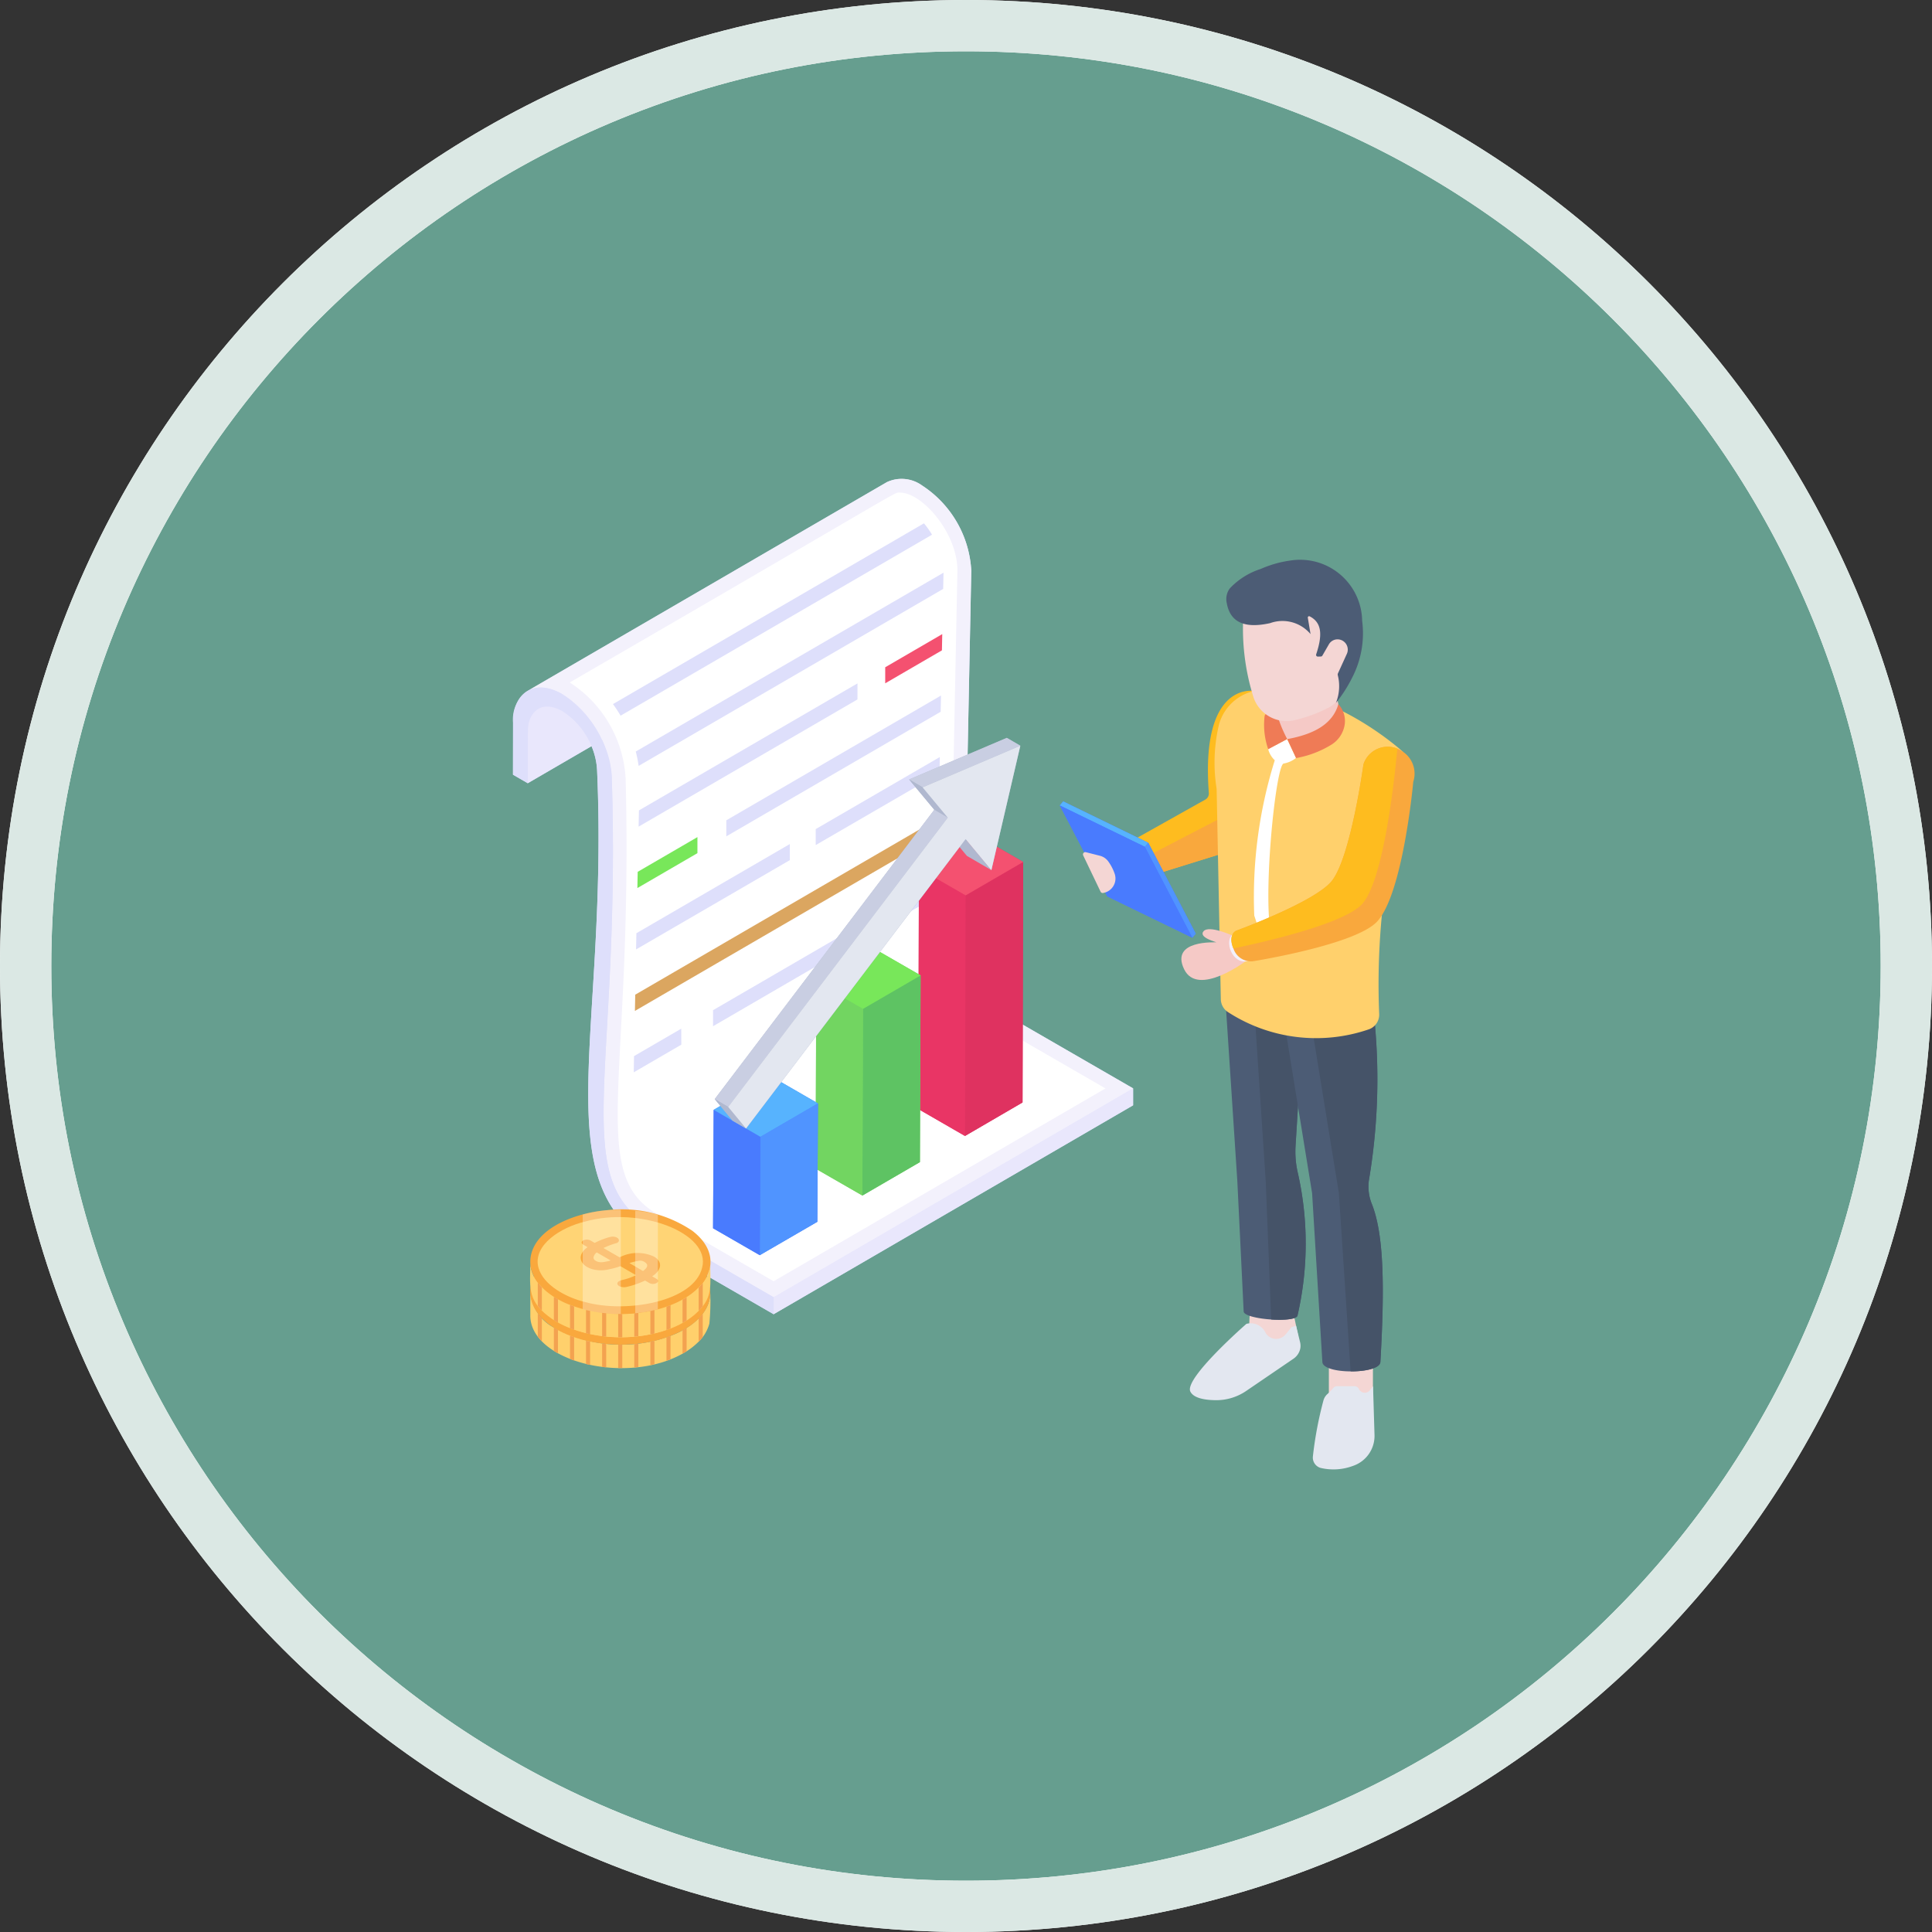 <svg xmlns="http://www.w3.org/2000/svg" width="113" height="113" viewBox="0 0 113 113">
  <rect x="0" y="0" width="113" height="113" fill="#333333" stroke="none"/>
  <g id="Grupo_1211659" data-name="Grupo 1211659" transform="translate(-180.051 -10740.729)">
    <g id="Grupo_1211317" data-name="Grupo 1211317" transform="translate(0 58.729)">
      <g id="Grupo_1210517" data-name="Grupo 1210517" transform="translate(180.051 10682)">
        <g id="Grupo_1098742" data-name="Grupo 1098742" transform="translate(0 0)">
          <g id="Trazado_875734" data-name="Trazado 875734" fill="#669e8f">
            <path d="M 56.5 111.5 C 49.074 111.5 41.872 110.046 35.092 107.178 C 31.833 105.8 28.69 104.094 25.75 102.108 C 22.837 100.14 20.098 97.88 17.609 95.391 C 15.12 92.902 12.86 90.163 10.892 87.25 C 8.906 84.31 7.2 81.167 5.822 77.908 C 2.954 71.128 1.5 63.926 1.5 56.5 C 1.5 49.074 2.954 41.872 5.822 35.092 C 7.2 31.833 8.906 28.69 10.892 25.75 C 12.86 22.837 15.12 20.098 17.609 17.609 C 20.098 15.12 22.837 12.86 25.75 10.892 C 28.69 8.906 31.833 7.2 35.092 5.822 C 41.872 2.954 49.074 1.5 56.5 1.5 C 63.926 1.5 71.128 2.954 77.908 5.822 C 81.167 7.2 84.31 8.906 87.25 10.892 C 90.162 12.86 92.901 15.12 95.391 17.609 C 97.88 20.098 100.14 22.837 102.108 25.75 C 104.094 28.69 105.8 31.833 107.178 35.092 C 110.046 41.872 111.5 49.074 111.5 56.5 C 111.5 63.926 110.046 71.128 107.178 77.908 C 105.8 81.167 104.094 84.31 102.108 87.25 C 100.14 90.163 97.88 92.902 95.391 95.391 C 92.901 97.88 90.162 100.14 87.25 102.108 C 84.31 104.094 81.167 105.8 77.908 107.178 C 71.128 110.046 63.926 111.5 56.5 111.5 Z" stroke="none"/>
            <path d="M 56.5 3 C 49.276 3 42.27 4.414 35.676 7.203 C 32.507 8.544 29.45 10.203 26.59 12.135 C 23.756 14.049 21.091 16.248 18.67 18.67 C 16.248 21.092 14.049 23.756 12.135 26.59 C 10.203 29.45 8.544 32.507 7.203 35.676 C 4.414 42.27 3 49.276 3 56.5 C 3 63.724 4.414 70.73 7.203 77.324 C 8.544 80.493 10.203 83.55 12.135 86.41 C 14.049 89.244 16.248 91.908 18.67 94.33 C 21.091 96.752 23.756 98.95 26.59 100.865 C 29.45 102.797 32.507 104.456 35.676 105.797 C 42.27 108.586 49.276 110 56.5 110 C 63.724 110 70.73 108.586 77.324 105.797 C 80.493 104.456 83.55 102.797 86.41 100.865 C 89.244 98.95 91.908 96.752 94.33 94.33 C 96.752 91.908 98.95 89.244 100.865 86.41 C 102.797 83.55 104.456 80.493 105.797 77.324 C 108.586 70.73 110 63.724 110 56.5 C 110 49.276 108.586 42.27 105.797 35.676 C 104.456 32.507 102.797 29.45 100.865 26.59 C 98.95 23.756 96.752 21.092 94.33 18.67 C 91.908 16.248 89.244 14.049 86.41 12.135 C 83.55 10.203 80.493 8.544 77.324 7.203 C 70.73 4.414 63.724 3 56.5 3 M 56.5 -7.62939453125e-06 C 87.704 -7.62939453125e-06 113 25.296 113 56.5 C 113 87.704 87.704 113 56.5 113 C 25.296 113 -7.62939453125e-06 87.704 -7.62939453125e-06 56.5 C -7.62939453125e-06 25.296 25.296 -7.62939453125e-06 56.5 -7.62939453125e-06 Z" stroke="none" fill="#fff"/>
          </g>
          <g id="Trazado_875735" data-name="Trazado 875735" transform="translate(0)" fill="none">
            <path d="M56.5,0A56.5,56.5,0,1,1,0,56.5,56.5,56.5,0,0,1,56.5,0Z" stroke="none"/>
            <path d="M 56.5 3 C 49.276 3 42.27 4.414 35.676 7.203 C 32.507 8.544 29.45 10.203 26.59 12.135 C 23.756 14.049 21.091 16.248 18.67 18.67 C 16.248 21.092 14.049 23.756 12.135 26.59 C 10.203 29.45 8.544 32.507 7.203 35.676 C 4.414 42.27 3 49.276 3 56.5 C 3 63.724 4.414 70.73 7.203 77.324 C 8.544 80.493 10.203 83.55 12.135 86.41 C 14.049 89.244 16.248 91.908 18.67 94.33 C 21.091 96.752 23.756 98.95 26.59 100.865 C 29.45 102.797 32.507 104.456 35.676 105.797 C 42.27 108.586 49.276 110 56.5 110 C 63.724 110 70.73 108.586 77.324 105.797 C 80.493 104.456 83.55 102.797 86.41 100.865 C 89.244 98.95 91.908 96.752 94.33 94.33 C 96.752 91.908 98.95 89.244 100.865 86.41 C 102.797 83.55 104.456 80.493 105.797 77.324 C 108.586 70.73 110 63.724 110 56.5 C 110 49.276 108.586 42.27 105.797 35.676 C 104.456 32.507 102.797 29.45 100.865 26.59 C 98.95 23.756 96.752 21.092 94.33 18.67 C 91.908 16.248 89.244 14.049 86.41 12.135 C 83.55 10.203 80.493 8.544 77.324 7.203 C 70.73 4.414 63.724 3 56.5 3 M 56.5 -7.62939453125e-06 C 87.704 -7.62939453125e-06 113 25.296 113 56.5 C 113 87.704 87.704 113 56.5 113 C 25.296 113 -7.62939453125e-06 87.704 -7.62939453125e-06 56.5 C -7.62939453125e-06 25.296 25.296 -7.62939453125e-06 56.5 -7.62939453125e-06 Z" stroke="none" fill="#dbe8e4"/>
          </g>
        </g>
      </g>
      <g id="stock-market_6657941" transform="translate(200.76 10706.5)">
        <g id="Grupo_1211316" data-name="Grupo 1211316" transform="translate(9.29 3.5)">
          <g id="Grupo_1211307" data-name="Grupo 1211307">
            <g id="Grupo_1211264" data-name="Grupo 1211264">
              <g id="Grupo_1211197" data-name="Grupo 1211197">
                <path id="Trazado_1091722" data-name="Trazado 1091722" d="M45.567,39.157l0,0v.987L24.538,52.367l-7.2-4.156c-6.2-3.585-2.455-12.349-3.124-27.62a3.825,3.825,0,0,0-.326-1.449l-3.73,2.169-.865-.5L9.3,17.766a2.015,2.015,0,0,1,.851-1.856L31.166,3.7a2.045,2.045,0,0,1,2.055.2A6.351,6.351,0,0,1,36.1,8.879l-.43,21.468A5.942,5.942,0,0,0,38.364,35l7.2,4.156Z" transform="translate(-9.29 -3.5)" fill="#dedffb"/>
                <g id="Grupo_1211134" data-name="Grupo 1211134" transform="translate(0.864 1.246)">
                  <path id="Trazado_1091723" data-name="Trazado 1091723" d="M32.823,6.253a1.417,1.417,0,0,0-.591,1.3L32.224,10.6,11.2,22.816l.008-3.046a1.414,1.414,0,0,1,.591-1.3Z" transform="translate(-11.199 -6.253)" fill="#e9e7fc"/>
                </g>
                <g id="Grupo_1211135" data-name="Grupo 1211135" transform="translate(15.245 35.658)">
                  <path id="Trazado_1091724" data-name="Trazado 1091724" d="M42.968,94.483,63.994,82.264l0,.992L42.966,95.475Z" transform="translate(-42.966 -82.264)" fill="#e9e7fc"/>
                </g>
                <g id="Grupo_1211136" data-name="Grupo 1211136" transform="translate(0.852)">
                  <path id="Trazado_1091725" data-name="Trazado 1091725" d="M46.594,39.158,25.569,51.376l-7.2-4.157c-4.8-2.771-1.735-8.907-2.263-26.12.009-2.918-3.1-6.25-4.933-5.186L32.2,3.695a2.041,2.041,0,0,1,2.055.2A6.352,6.352,0,0,1,37.13,8.88L36.7,30.347A5.938,5.938,0,0,0,39.393,35Z" transform="translate(-11.172 -3.5)" fill="#f3f1fc"/>
                </g>
                <g id="Grupo_1211137" data-name="Grupo 1211137" transform="translate(3.321 0.806)">
                  <path id="Trazado_1091726" data-name="Trazado 1091726" d="M21.758,47.491c-4.112-2.375-1.417-7.739-1.857-25.415a7.143,7.143,0,0,0-3.274-5.685C36.819,4.7,35.551,5.286,35.943,5.286c1.307,0,3.363,2.366,3.361,4.56l-.429,21.473a6.727,6.727,0,0,0,3.1,5.358l5.989,3.458L28.553,51.414Z" transform="translate(-16.626 -5.281)" fill="#fff"/>
                </g>
                <g id="Grupo_1211138" data-name="Grupo 1211138" transform="translate(0 12.218)">
                  <path id="Trazado_1091727" data-name="Trazado 1091727" d="M12.2,30.884a6.353,6.353,0,0,1,2.879,4.986c.527,17.192-2.53,23.353,2.263,26.12l7.2,4.157,0,.992-7.2-4.157c-6.2-3.58-2.458-12.406-3.123-27.62a4.454,4.454,0,0,0-2.018-3.486c-1.117-.645-2.028-.125-2.031,1.158l-.009,3.046-.863-.5L9.3,32.535C9.3,30.705,10.6,29.965,12.2,30.884Z" transform="translate(-9.291 -30.489)" fill="#dedffb"/>
                </g>
                <g id="Grupo_1211159" data-name="Grupo 1211159" transform="translate(5.853 2.609)">
                  <g id="Grupo_1211140" data-name="Grupo 1211140">
                    <g id="Grupo_1211139" data-name="Grupo 1211139">
                      <path id="Trazado_1091728" data-name="Trazado 1091728" d="M40.881,9.928,22.666,20.513c-.138-.234-.288-.461-.446-.679L40.409,9.263A5.159,5.159,0,0,1,40.881,9.928Z" transform="translate(-22.22 -9.263)" fill="#dedffb"/>
                    </g>
                  </g>
                  <g id="Grupo_1211142" data-name="Grupo 1211142" transform="translate(1.332 2.887)">
                    <g id="Grupo_1211141" data-name="Grupo 1211141">
                      <path id="Trazado_1091729" data-name="Trazado 1091729" d="M43.161,15.641l-.019.949L25.329,26.942a6.61,6.61,0,0,0-.168-.841Z" transform="translate(-25.161 -15.641)" fill="#dedffb"/>
                    </g>
                  </g>
                  <g id="Grupo_1211145" data-name="Grupo 1211145" transform="translate(1.498 6.479)">
                    <g id="Grupo_1211143" data-name="Grupo 1211143" transform="translate(0 2.882)">
                      <path id="Trazado_1091730" data-name="Trazado 1091730" d="M38.332,29.94,25.549,37.369l-.02.95,12.8-7.44Z" transform="translate(-25.528 -29.94)" fill="#dedffb"/>
                    </g>
                    <g id="Grupo_1211144" data-name="Grupo 1211144" transform="translate(14.425)">
                      <path id="Trazado_1091731" data-name="Trazado 1091731" d="M57.392,25.514v.939l3.317-1.928.019-.95Z" transform="translate(-57.392 -23.575)" fill="#f45170"/>
                    </g>
                  </g>
                  <g id="Grupo_1211148" data-name="Grupo 1211148" transform="translate(1.426 10.072)">
                    <g id="Grupo_1211146" data-name="Grupo 1211146" transform="translate(0 8.28)">
                      <path id="Trazado_1091732" data-name="Trazado 1091732" d="M28.884,49.8l-3.494,2.031-.019.95,3.513-2.042Z" transform="translate(-25.37 -49.8)" fill="#78e75a"/>
                    </g>
                    <g id="Grupo_1211147" data-name="Grupo 1211147" transform="translate(5.203)">
                      <path id="Trazado_1091733" data-name="Trazado 1091733" d="M36.863,38.809v.939L49.4,32.461l.019-.949Z" transform="translate(-36.863 -31.512)" fill="#dedffb"/>
                    </g>
                  </g>
                  <g id="Grupo_1211151" data-name="Grupo 1211151" transform="translate(1.355 13.664)">
                    <g id="Grupo_1211149" data-name="Grupo 1211149" transform="translate(0 5.097)">
                      <path id="Trazado_1091734" data-name="Trazado 1091734" d="M34.2,50.7l-8.973,5.215-.019.949L34.2,51.642Z" transform="translate(-25.212 -50.703)" fill="#dedffb"/>
                    </g>
                    <g id="Grupo_1211150" data-name="Grupo 1211150" transform="translate(10.502)">
                      <path id="Trazado_1091735" data-name="Trazado 1091735" d="M48.409,43.665V44.6L55.65,40.4l.019-.95Z" transform="translate(-48.409 -39.445)" fill="#dedffb"/>
                    </g>
                  </g>
                  <g id="Grupo_1211153" data-name="Grupo 1211153" transform="translate(1.283 17.257)">
                    <g id="Grupo_1211152" data-name="Grupo 1211152">
                      <path id="Trazado_1091736" data-name="Trazado 1091736" d="M42.815,47.382l-.019.95L25.054,58.643l.019-.95Z" transform="translate(-25.054 -47.382)" fill="#dba660"/>
                    </g>
                  </g>
                  <g id="Grupo_1211156" data-name="Grupo 1211156" transform="translate(1.211 20.851)">
                    <g id="Grupo_1211154" data-name="Grupo 1211154" transform="translate(0 8.705)">
                      <path id="Trazado_1091737" data-name="Trazado 1091737" d="M27.677,74.547l-2.763,1.606L24.9,77.1l2.782-1.617Z" transform="translate(-24.895 -74.547)" fill="#dedffb"/>
                    </g>
                    <g id="Grupo_1211155" data-name="Grupo 1211155" transform="translate(4.641)">
                      <path id="Trazado_1091738" data-name="Trazado 1091738" d="M35.146,62.944v.938l13.1-7.614.019-.949Z" transform="translate(-35.146 -55.319)" fill="#dedffb"/>
                    </g>
                  </g>
                  <g id="Grupo_1211158" data-name="Grupo 1211158" transform="translate(18.899 24.346)">
                    <g id="Grupo_1211157" data-name="Grupo 1211157">
                      <path id="Trazado_1091739" data-name="Trazado 1091739" d="M64.075,64.013l-.1-.88A5.782,5.782,0,0,0,64.075,64.013Z" transform="translate(-63.966 -63.041)" fill="#dedffb"/>
                    </g>
                  </g>
                </g>
                <g id="Grupo_1211196" data-name="Grupo 1211196" transform="translate(11.706 15.156)">
                  <g id="Grupo_1211191" data-name="Grupo 1211191" transform="translate(0 5.683)">
                    <g id="Grupo_1211190" data-name="Grupo 1211190">
                      <g id="Grupo_1211161" data-name="Grupo 1211161" transform="translate(12.003)">
                        <g id="Grupo_1211160" data-name="Grupo 1211160">
                          <path id="Trazado_1091740" data-name="Trazado 1091740" d="M67.795,51.105l-.036,14.066-3.364,1.96L61.66,65.556,61.7,51.486l3.368-1.956Z" transform="translate(-61.66 -49.53)" fill="#df3260"/>
                        </g>
                      </g>
                      <g id="Grupo_1211165" data-name="Grupo 1211165" transform="translate(12.004 0.001)">
                        <g id="Grupo_1211162" data-name="Grupo 1211162" transform="translate(2.732 1.575)">
                          <path id="Trazado_1091741" data-name="Trazado 1091741" d="M71.1,53.01l-.037,14.067L67.7,69.034l.037-14.067Z" transform="translate(-67.697 -53.01)" fill="#df3260"/>
                        </g>
                        <g id="Grupo_1211163" data-name="Grupo 1211163" transform="translate(0 1.956)">
                          <path id="Trazado_1091742" data-name="Trazado 1091742" d="M64.431,55.428,64.394,69.5,61.662,67.92,61.7,53.853Z" transform="translate(-61.662 -53.853)" fill="#e93565"/>
                        </g>
                        <g id="Grupo_1211164" data-name="Grupo 1211164" transform="translate(0.037)">
                          <path id="Trazado_1091743" data-name="Trazado 1091743" d="M67.842,51.106l-3.367,1.956-2.732-1.575,3.367-1.956Z" transform="translate(-61.743 -49.531)" fill="#f45170"/>
                        </g>
                      </g>
                      <g id="Grupo_1211169" data-name="Grupo 1211169" transform="translate(6 6.632)">
                        <g id="Grupo_1211168" data-name="Grupo 1211168">
                          <g id="Grupo_1211167" data-name="Grupo 1211167">
                            <g id="Grupo_1211166" data-name="Grupo 1211166">
                              <path id="Trazado_1091744" data-name="Trazado 1091744" d="M54.539,65.756,54.5,76.68l-3.364,1.956L48.4,77.06l.041-10.92L51.8,64.18Z" transform="translate(-48.4 -64.18)" fill="#72d561"/>
                            </g>
                          </g>
                        </g>
                      </g>
                      <g id="Grupo_1211177" data-name="Grupo 1211177" transform="translate(6.002 6.635)">
                        <g id="Grupo_1211176" data-name="Grupo 1211176">
                          <g id="Grupo_1211171" data-name="Grupo 1211171" transform="translate(2.732 1.575)">
                            <g id="Grupo_1211170" data-name="Grupo 1211170">
                              <path id="Trazado_1091745" data-name="Trazado 1091745" d="M57.842,67.664l-.037,10.921-3.367,1.956.037-10.921Z" transform="translate(-54.439 -67.664)" fill="#5ec363"/>
                            </g>
                          </g>
                          <g id="Grupo_1211173" data-name="Grupo 1211173" transform="translate(0 1.956)">
                            <g id="Grupo_1211172" data-name="Grupo 1211172">
                              <path id="Trazado_1091746" data-name="Trazado 1091746" d="M51.173,70.081,51.136,81,48.4,79.428l.037-10.921Z" transform="translate(-48.404 -68.506)" fill="#72d561"/>
                            </g>
                          </g>
                          <g id="Grupo_1211175" data-name="Grupo 1211175" transform="translate(0.037)">
                            <g id="Grupo_1211174" data-name="Grupo 1211174">
                              <path id="Trazado_1091747" data-name="Trazado 1091747" d="M54.584,65.76l-3.367,1.956-2.732-1.575,3.367-1.956Z" transform="translate(-48.486 -64.185)" fill="#78e75a"/>
                            </g>
                          </g>
                        </g>
                      </g>
                      <g id="Grupo_1211181" data-name="Grupo 1211181" transform="translate(0.002 14.12)">
                        <g id="Grupo_1211180" data-name="Grupo 1211180">
                          <g id="Grupo_1211179" data-name="Grupo 1211179">
                            <g id="Grupo_1211178" data-name="Grupo 1211178">
                              <path id="Trazado_1091748" data-name="Trazado 1091748" d="M41.285,82.3l-.036,6.922L37.88,91.173,35.15,89.6l.036-6.927L38.55,80.72Z" transform="translate(-35.15 -80.72)" fill="#497bfe"/>
                            </g>
                          </g>
                        </g>
                      </g>
                      <g id="Grupo_1211189" data-name="Grupo 1211189" transform="translate(0 14.119)">
                        <g id="Grupo_1211188" data-name="Grupo 1211188">
                          <g id="Grupo_1211183" data-name="Grupo 1211183" transform="translate(2.732 1.575)">
                            <g id="Grupo_1211182" data-name="Grupo 1211182">
                              <path id="Trazado_1091749" data-name="Trazado 1091749" d="M44.585,84.2l-.037,6.925-3.367,1.956.037-6.925Z" transform="translate(-41.181 -84.197)" fill="#5094ff"/>
                            </g>
                          </g>
                          <g id="Grupo_1211185" data-name="Grupo 1211185" transform="translate(0 1.956)">
                            <g id="Grupo_1211184" data-name="Grupo 1211184">
                              <path id="Trazado_1091750" data-name="Trazado 1091750" d="M37.915,86.614l-.037,6.925-2.732-1.575.037-6.925Z" transform="translate(-35.146 -85.039)" fill="#497bfe"/>
                            </g>
                          </g>
                          <g id="Grupo_1211187" data-name="Grupo 1211187" transform="translate(0.037)">
                            <g id="Grupo_1211186" data-name="Grupo 1211186">
                              <path id="Trazado_1091751" data-name="Trazado 1091751" d="M41.327,82.293,37.96,84.249l-2.732-1.575,3.367-1.956Z" transform="translate(-35.228 -80.718)" fill="#57b3fe"/>
                            </g>
                          </g>
                        </g>
                      </g>
                    </g>
                  </g>
                  <g id="Grupo_1211195" data-name="Grupo 1211195" transform="translate(0.098)">
                    <g id="Grupo_1211194" data-name="Grupo 1211194">
                      <g id="Grupo_1211193" data-name="Grupo 1211193" transform="translate(13.243 5.09)">
                        <g id="Grupo_1211192" data-name="Grupo 1211192">
                          <path id="Trazado_1091752" data-name="Trazado 1091752" d="M67.554,50.868l-1.431-.832-1.507-1.815,1.431.832Z" transform="translate(-64.616 -48.222)" fill="#b0b8cf"/>
                        </g>
                      </g>
                      <path id="Trazado_1091753" data-name="Trazado 1091753" d="M52.448,36.977l-5.714,2.434,1.472,1.771L35.363,58.106l1.042,1.258.79.459L50.038,42.9l1.507,1.815,1.693-7.278Z" transform="translate(-35.363 -36.977)" fill="#b0b8cf"/>
                    </g>
                  </g>
                </g>
              </g>
              <g id="Grupo_1211263" data-name="Grupo 1211263" transform="translate(1.007 42.754)">
                <g id="Grupo_1211228" data-name="Grupo 1211228" transform="translate(0.004 1.793)">
                  <g id="Grupo_1211204" data-name="Grupo 1211204">
                    <g id="Grupo_1211203" data-name="Grupo 1211203">
                      <g id="Grupo_1211198" data-name="Grupo 1211198" transform="translate(0.004 3.063)">
                        <path id="Trazado_1091754" data-name="Trazado 1091754" d="M22.008,110.468a2.3,2.3,0,0,1-.63,1.061,4.091,4.091,0,0,1-.7.56c-3.3,2.073-9.143.641-9.143-2.086l0-1.338a2.593,2.593,0,0,0,1.381,2.039,8.241,8.241,0,0,0,7.029.4c1.021-.418,2.117-1.292,2.117-2.433A14.01,14.01,0,0,1,22.008,110.468Z" transform="translate(-11.532 -108.665)" fill="#ffd06c"/>
                      </g>
                      <g id="Grupo_1211199" data-name="Grupo 1211199">
                        <path id="Trazado_1091755" data-name="Trazado 1091755" d="M19.94,107.4c-3.094,1.345-7.743.316-8.351-2-.717-2.7,4.611-4.5,8.323-2.894C22.712,103.671,22.813,106.2,19.94,107.4Z" transform="translate(-11.523 -101.898)" fill="#f9a83d"/>
                      </g>
                      <g id="Grupo_1211200" data-name="Grupo 1211200" transform="translate(0.439 0.42)">
                        <path id="Trazado_1091756" data-name="Trazado 1091756" d="M14.369,107.509c-2.175-.949-2.591-2.581-.554-3.84,4.409-2.389,10.667.8,7.476,3.262C19.856,108.1,16.815,108.513,14.369,107.509Z" transform="translate(-12.492 -102.825)" fill="#ffd475"/>
                      </g>
                      <g id="Grupo_1211202" data-name="Grupo 1211202" transform="translate(2.946 1.576)">
                        <g id="Grupo_1211201" data-name="Grupo 1211201">
                          <path id="Trazado_1091757" data-name="Trazado 1091757" d="M22.594,107.33c.326-.534-.347-.953-.944-.992a3.183,3.183,0,0,0-1.337.256l-.944-.544a4.568,4.568,0,0,1,.8-.3c.277-.166-.032-.447-.424-.344a4.329,4.329,0,0,0-.888.344l-.248-.144c-.3-.149-.7.071-.416.248l.248.144c-.276.2-.5.488-.376.808a1.217,1.217,0,0,0,.993.536,3.439,3.439,0,0,0,1.3-.232l.912.528a3.847,3.847,0,0,1-.84.288c-.3.085-.312.254-.136.352a.634.634,0,0,0,.416.048,5.294,5.294,0,0,0,1.089-.376l.248.144c.33.165.68-.094.424-.24l-.256-.152A1.1,1.1,0,0,0,22.594,107.33Zm-3.8-.76a.486.486,0,0,1,.184-.264l.816.472a2.928,2.928,0,0,1-.48.1C19.058,106.909,18.742,106.769,18.792,106.57Zm2.889.824-.792-.464a3.031,3.031,0,0,1,.52-.128.453.453,0,0,1,.336.048C21.913,106.946,22.081,107.106,21.681,107.395Z" transform="translate(-18.03 -105.379)" fill="#f9a83d"/>
                        </g>
                      </g>
                    </g>
                  </g>
                  <g id="Grupo_1211227" data-name="Grupo 1211227" transform="translate(0.445 4.269)">
                    <g id="Grupo_1211206" data-name="Grupo 1211206" transform="translate(9.406 0.021)">
                      <g id="Grupo_1211205" data-name="Grupo 1211205">
                        <path id="Trazado_1091758" data-name="Trazado 1091758" d="M33.524,111.373l0,1.366a2.814,2.814,0,0,1-.239.272l0-1.365A2.68,2.68,0,0,0,33.524,111.373Z" transform="translate(-33.282 -111.373)" fill="#f3a250"/>
                      </g>
                    </g>
                    <g id="Grupo_1211208" data-name="Grupo 1211208" transform="translate(8.465 0.855)">
                      <g id="Grupo_1211207" data-name="Grupo 1211207">
                        <path id="Trazado_1091759" data-name="Trazado 1091759" d="M31.442,113.216v1.364c-.093.058-.209.125-.238.14v-1.364C31.288,113.31,31.4,113.245,31.442,113.216Z" transform="translate(-31.203 -113.216)" fill="#f3a250"/>
                      </g>
                    </g>
                    <g id="Grupo_1211210" data-name="Grupo 1211210" transform="translate(7.524 1.32)">
                      <g id="Grupo_1211209" data-name="Grupo 1211209">
                        <path id="Trazado_1091760" data-name="Trazado 1091760" d="M29.363,114.242v1.365q-.117.046-.238.087v-1.365Q29.247,114.288,29.363,114.242Z" transform="translate(-29.124 -114.242)" fill="#f3a250"/>
                      </g>
                    </g>
                    <g id="Grupo_1211212" data-name="Grupo 1211212" transform="translate(6.583 1.612)">
                      <g id="Grupo_1211211" data-name="Grupo 1211211">
                        <path id="Trazado_1091761" data-name="Trazado 1091761" d="M27.286,114.886l0,1.365q-.117.028-.238.051v-1.364Z" transform="translate(-27.046 -114.886)" fill="#f3a250"/>
                      </g>
                    </g>
                    <g id="Grupo_1211214" data-name="Grupo 1211214" transform="translate(5.641 1.774)">
                      <g id="Grupo_1211213" data-name="Grupo 1211213">
                        <path id="Trazado_1091762" data-name="Trazado 1091762" d="M25.206,115.245v1.365q-.119.014-.238.024v-1.365Q25.087,115.259,25.206,115.245Z" transform="translate(-24.967 -115.245)" fill="#f3a250"/>
                      </g>
                    </g>
                    <g id="Grupo_1211216" data-name="Grupo 1211216" transform="translate(4.7 1.833)">
                      <g id="Grupo_1211215" data-name="Grupo 1211215">
                        <path id="Trazado_1091763" data-name="Trazado 1091763" d="M23.128,115.376l0,1.365q-.119,0-.238,0l0-1.365C22.968,115.378,23.049,115.379,23.128,115.376Z" transform="translate(-22.888 -115.376)" fill="#f3a250"/>
                      </g>
                    </g>
                    <g id="Grupo_1211218" data-name="Grupo 1211218" transform="translate(3.761 1.769)">
                      <g id="Grupo_1211217" data-name="Grupo 1211217">
                        <path id="Trazado_1091764" data-name="Trazado 1091764" d="M21.051,115.258v1.365c-.079-.008-.158-.016-.238-.026v-1.364C20.893,115.243,20.972,115.252,21.051,115.258Z" transform="translate(-20.812 -115.233)" fill="#f3a250"/>
                      </g>
                    </g>
                    <g id="Grupo_1211220" data-name="Grupo 1211220" transform="translate(2.819 1.601)">
                      <g id="Grupo_1211219" data-name="Grupo 1211219">
                        <path id="Trazado_1091765" data-name="Trazado 1091765" d="M18.972,114.916v1.364c-.079-.016-.16-.034-.238-.053l0-1.364C18.814,114.882,18.893,114.9,18.972,114.916Z" transform="translate(-18.733 -114.863)" fill="#f3a250"/>
                      </g>
                    </g>
                    <g id="Grupo_1211222" data-name="Grupo 1211222" transform="translate(1.878 1.305)">
                      <g id="Grupo_1211221" data-name="Grupo 1211221">
                        <path id="Trazado_1091766" data-name="Trazado 1091766" d="M16.9,114.3l0,1.366c-.08-.029-.161-.059-.239-.09l0-1.365C16.735,114.242,16.815,114.271,16.9,114.3Z" transform="translate(-16.654 -114.21)" fill="#f3a250"/>
                      </g>
                    </g>
                    <g id="Grupo_1211224" data-name="Grupo 1211224" transform="translate(0.94 0.834)">
                      <g id="Grupo_1211223" data-name="Grupo 1211223">
                        <path id="Trazado_1091767" data-name="Trazado 1091767" d="M14.82,113.31v1.364c-.033-.016-.141-.078-.238-.141l0-1.364C14.639,113.2,14.775,113.288,14.82,113.31Z" transform="translate(-14.581 -113.169)" fill="#f3a250"/>
                      </g>
                    </g>
                    <g id="Grupo_1211226" data-name="Grupo 1211226">
                      <g id="Grupo_1211225" data-name="Grupo 1211225">
                        <path id="Trazado_1091768" data-name="Trazado 1091768" d="M12.744,111.6v1.361a2.664,2.664,0,0,1-.238-.276l0-1.36A2.809,2.809,0,0,0,12.744,111.6Z" transform="translate(-12.506 -111.326)" fill="#f3a250"/>
                      </g>
                    </g>
                  </g>
                </g>
                <g id="Grupo_1211262" data-name="Grupo 1211262">
                  <g id="Grupo_1211238" data-name="Grupo 1211238">
                    <g id="Grupo_1211237" data-name="Grupo 1211237">
                      <g id="Grupo_1211229" data-name="Grupo 1211229" transform="translate(0 3.059)">
                        <path id="Trazado_1091769" data-name="Trazado 1091769" d="M21.369,107.56c-1.962,1.988-6.641,1.991-8.8.3-1.286-.989-1.03-1.808-1.047-3.169,0,1.553,1.981,2.556,3.5,2.859,3.249.687,7.03-.67,7.03-2.854C22.037,106.015,22.229,106.7,21.369,107.56Z" transform="translate(-11.514 -104.696)" fill="#ffd06c"/>
                      </g>
                      <g id="Grupo_1211230" data-name="Grupo 1211230" transform="translate(0.009)">
                        <path id="Trazado_1091770" data-name="Trazado 1091770" d="M21.015,99.173c2.451,1.888.377,4.511-3.423,4.831a8.349,8.349,0,0,1-3.912-.568c-1.259-.532-2.411-1.581-2.091-2.9.4-1.6,2.656-2.419,4.421-2.569A7.371,7.371,0,0,1,21.015,99.173Z" transform="translate(-11.534 -97.938)" fill="#f9a83d"/>
                      </g>
                      <g id="Grupo_1211231" data-name="Grupo 1211231" transform="translate(0.439 0.431)">
                        <path id="Trazado_1091771" data-name="Trazado 1091771" d="M15.24,103.856c-1.044-.254-2.425-.964-2.709-2.011-.353-1.329,1.355-2.366,2.691-2.681,3.253-.937,7.419.678,6.884,2.684C21.637,103.836,17.666,104.541,15.24,103.856Z" transform="translate(-12.484 -98.891)" fill="#ffd475"/>
                      </g>
                      <g id="Grupo_1211233" data-name="Grupo 1211233" transform="translate(2.956 1.571)">
                        <g id="Grupo_1211232" data-name="Grupo 1211232">
                          <path id="Trazado_1091772" data-name="Trazado 1091772" d="M22.337,102.584a2.281,2.281,0,0,0-2.017.04l-.944-.544a4.568,4.568,0,0,1,.8-.3c.268-.161-.017-.451-.424-.344a4.33,4.33,0,0,0-.888.344l-.248-.144c-.3-.15-.7.072-.416.248l.248.144c-1.023.744.08,1.6,1.281,1.289a4.364,4.364,0,0,0,.64-.176l.912.528a3.847,3.847,0,0,1-.84.288c-.3.085-.312.254-.136.352a.634.634,0,0,0,.416.048,5.3,5.3,0,0,0,1.089-.376l.248.144a.436.436,0,0,0,.424,0c.111-.064.123-.17,0-.24l-.256-.152C22.749,103.4,22.882,102.9,22.337,102.584ZM18.8,102.6a.486.486,0,0,1,.184-.264l.816.472a2.927,2.927,0,0,1-.48.1C19.065,102.939,18.749,102.8,18.8,102.6Zm2.889.824-.792-.464a3.031,3.031,0,0,1,.52-.128.453.453,0,0,1,.336.048C21.92,102.977,22.089,103.137,21.688,103.425Z" transform="translate(-18.043 -101.409)" fill="#f9a83d"/>
                        </g>
                      </g>
                      <g id="Grupo_1211236" data-name="Grupo 1211236" transform="translate(3.077 0.002)" opacity="0.3">
                        <g id="Grupo_1211234" data-name="Grupo 1211234">
                          <path id="Trazado_1091773" data-name="Trazado 1091773" d="M20.538,97.943v6.1a8.56,8.56,0,0,1-2.228-.287V98.222A7.782,7.782,0,0,1,20.538,97.943Z" transform="translate(-18.311 -97.943)" fill="#fff"/>
                        </g>
                        <g id="Grupo_1211235" data-name="Grupo 1211235" transform="translate(3.072 0.052)">
                          <path id="Trazado_1091774" data-name="Trazado 1091774" d="M26.418,98.293v5.534a8.24,8.24,0,0,1-1.323.235v-6A6.683,6.683,0,0,1,26.418,98.293Z" transform="translate(-25.096 -98.058)" fill="#fff"/>
                        </g>
                      </g>
                    </g>
                  </g>
                  <g id="Grupo_1211261" data-name="Grupo 1211261" transform="translate(0.449 4.264)">
                    <g id="Grupo_1211240" data-name="Grupo 1211240" transform="translate(9.406 0.021)">
                      <g id="Grupo_1211239" data-name="Grupo 1211239">
                        <path id="Trazado_1091775" data-name="Trazado 1091775" d="M33.524,107.4l0,1.366a2.813,2.813,0,0,1-.239.272l0-1.365A2.681,2.681,0,0,0,33.524,107.4Z" transform="translate(-33.282 -107.405)" fill="#f3a250"/>
                      </g>
                    </g>
                    <g id="Grupo_1211242" data-name="Grupo 1211242" transform="translate(8.465 0.855)">
                      <g id="Grupo_1211241" data-name="Grupo 1211241">
                        <path id="Trazado_1091776" data-name="Trazado 1091776" d="M31.442,109.247v1.364c-.093.058-.209.125-.238.14v-1.364C31.288,109.342,31.4,109.277,31.442,109.247Z" transform="translate(-31.203 -109.247)" fill="#f3a250"/>
                      </g>
                    </g>
                    <g id="Grupo_1211244" data-name="Grupo 1211244" transform="translate(7.524 1.32)">
                      <g id="Grupo_1211243" data-name="Grupo 1211243">
                        <path id="Trazado_1091777" data-name="Trazado 1091777" d="M29.363,110.273v1.365q-.117.046-.238.087v-1.365Q29.247,110.319,29.363,110.273Z" transform="translate(-29.124 -110.273)" fill="#f3a250"/>
                      </g>
                    </g>
                    <g id="Grupo_1211246" data-name="Grupo 1211246" transform="translate(6.583 1.612)">
                      <g id="Grupo_1211245" data-name="Grupo 1211245">
                        <path id="Trazado_1091778" data-name="Trazado 1091778" d="M27.286,110.918l0,1.365q-.117.028-.238.051v-1.364Z" transform="translate(-27.046 -110.918)" fill="#f3a250"/>
                      </g>
                    </g>
                    <g id="Grupo_1211248" data-name="Grupo 1211248" transform="translate(5.641 1.774)">
                      <g id="Grupo_1211247" data-name="Grupo 1211247">
                        <path id="Trazado_1091779" data-name="Trazado 1091779" d="M25.206,111.276v1.365q-.119.014-.238.024V111.3Q25.087,111.29,25.206,111.276Z" transform="translate(-24.967 -111.276)" fill="#f3a250"/>
                      </g>
                    </g>
                    <g id="Grupo_1211250" data-name="Grupo 1211250" transform="translate(4.7 1.833)">
                      <g id="Grupo_1211249" data-name="Grupo 1211249">
                        <path id="Trazado_1091780" data-name="Trazado 1091780" d="M23.128,111.408l0,1.365q-.119,0-.238,0l0-1.365C22.968,111.409,23.049,111.41,23.128,111.408Z" transform="translate(-22.888 -111.408)" fill="#f3a250"/>
                      </g>
                    </g>
                    <g id="Grupo_1211252" data-name="Grupo 1211252" transform="translate(3.761 1.769)">
                      <g id="Grupo_1211251" data-name="Grupo 1211251">
                        <path id="Trazado_1091781" data-name="Trazado 1091781" d="M21.051,111.29v1.365c-.079-.008-.158-.016-.238-.026v-1.364C20.893,111.274,20.972,111.283,21.051,111.29Z" transform="translate(-20.812 -111.265)" fill="#f3a250"/>
                      </g>
                    </g>
                    <g id="Grupo_1211254" data-name="Grupo 1211254" transform="translate(2.819 1.601)">
                      <g id="Grupo_1211253" data-name="Grupo 1211253">
                        <path id="Trazado_1091782" data-name="Trazado 1091782" d="M18.972,110.947v1.364c-.079-.016-.16-.034-.238-.053l0-1.363C18.814,110.913,18.893,110.932,18.972,110.947Z" transform="translate(-18.733 -110.895)" fill="#f3a250"/>
                      </g>
                    </g>
                    <g id="Grupo_1211256" data-name="Grupo 1211256" transform="translate(1.878 1.305)">
                      <g id="Grupo_1211255" data-name="Grupo 1211255">
                        <path id="Trazado_1091783" data-name="Trazado 1091783" d="M16.9,110.33l0,1.366c-.08-.029-.161-.059-.239-.09l0-1.365C16.735,110.273,16.815,110.3,16.9,110.33Z" transform="translate(-16.654 -110.241)" fill="#f3a250"/>
                      </g>
                    </g>
                    <g id="Grupo_1211258" data-name="Grupo 1211258" transform="translate(0.94 0.834)">
                      <g id="Grupo_1211257" data-name="Grupo 1211257">
                        <path id="Trazado_1091784" data-name="Trazado 1091784" d="M14.82,109.342v1.363c-.033-.016-.141-.078-.238-.141l0-1.364C14.639,109.236,14.775,109.319,14.82,109.342Z" transform="translate(-14.581 -109.201)" fill="#f3a250"/>
                      </g>
                    </g>
                    <g id="Grupo_1211260" data-name="Grupo 1211260">
                      <g id="Grupo_1211259" data-name="Grupo 1211259">
                        <path id="Trazado_1091785" data-name="Trazado 1091785" d="M12.744,107.632v1.361a2.665,2.665,0,0,1-.238-.276l0-1.36A2.807,2.807,0,0,0,12.744,107.632Z" transform="translate(-12.506 -107.358)" fill="#f3a250"/>
                      </g>
                    </g>
                  </g>
                </g>
              </g>
            </g>
            <g id="Grupo_1211306" data-name="Grupo 1211306" transform="translate(31.985 4.735)">
              <g id="Grupo_1211273" data-name="Grupo 1211273" transform="translate(7.611 23.279)">
                <g id="Grupo_1211265" data-name="Grupo 1211265" transform="translate(8.128 23.435)">
                  <path id="Trazado_1091786" data-name="Trazado 1091786" d="M114.706,117.145h2.578v2.373h-2.578Z" transform="translate(-114.706 -117.145)" fill="#f4d6d4"/>
                </g>
                <g id="Grupo_1211266" data-name="Grupo 1211266" transform="translate(7.192 25.063)">
                  <path id="Trazado_1091787" data-name="Trazado 1091787" d="M116.157,120.74l.086,2.84a1.85,1.85,0,0,1-1.217,1.806l-.02.007a3.26,3.26,0,0,1-1.921.125.63.63,0,0,1-.445-.68,21.9,21.9,0,0,1,.618-3.27.771.771,0,0,1,.249-.385,3.5,3.5,0,0,0,.335-.351.271.271,0,0,1,.2-.091h1.043a.266.266,0,0,1,.242.157.381.381,0,0,0,.651.074Z" transform="translate(-112.637 -120.74)" fill="#e3e7f0"/>
                </g>
                <g id="Grupo_1211267" data-name="Grupo 1211267" transform="translate(3.429 20.141)">
                  <path id="Trazado_1091788" data-name="Trazado 1091788" d="M104.39,110.675l-.064,1.393,1.723.575,1.194-.74-.257-1.229s-2.085-.846-2.116-.8S104.39,110.675,104.39,110.675Z" transform="translate(-104.326 -109.869)" fill="#f4d6d4"/>
                </g>
                <g id="Grupo_1211268" data-name="Grupo 1211268" transform="translate(0 21.39)">
                  <path id="Trazado_1091789" data-name="Trazado 1091789" d="M100.058,112.654s-3.667,3.2-3.277,3.965c.2.393.879.494,1.486.5a3.1,3.1,0,0,0,1.742-.516l2.808-1.914a.952.952,0,0,0,.393-.6.892.892,0,0,0-.017-.38l-.229-.94-.258.075-.365.437a.711.711,0,0,1-.555.255h0a.717.717,0,0,1-.612-.366A.962.962,0,0,0,100.058,112.654Z" transform="translate(-96.752 -112.628)" fill="#e3e7f0"/>
                </g>
                <g id="Grupo_1211269" data-name="Grupo 1211269" transform="translate(1.926)">
                  <path id="Trazado_1091790" data-name="Trazado 1091790" d="M105.378,77.9a18.732,18.732,0,0,1,0,8.393c-.017.235-.775.3-1.543.248-.809-.054-1.628-.237-1.61-.484l-.37-7.611-.846-12.894,2.725-.171.447.149,1.712.573-.632,10.3A5.48,5.48,0,0,0,105.378,77.9Z" transform="translate(-101.006 -65.379)" fill="#4c5c75"/>
                </g>
                <g id="Grupo_1211270" data-name="Grupo 1211270" transform="translate(3.59 0.149)">
                  <path id="Trazado_1091791" data-name="Trazado 1091791" d="M107.39,78.08a18.732,18.732,0,0,1,0,8.393c-.017.235-.775.3-1.543.248l-.316-8.023L104.682,65.8l1.509-.1,1.712.573-.632,10.3A5.48,5.48,0,0,0,107.39,78.08Z" transform="translate(-104.682 -65.709)" fill="#455368"/>
                </g>
                <g id="Grupo_1211271" data-name="Grupo 1211271" transform="translate(5.152)">
                  <path id="Trazado_1091792" data-name="Trazado 1091792" d="M114.122,89.014c0,.381-.879.568-1.742.561-.833,0-1.652-.192-1.652-.561l-.6-9.861-2-12.3,1.456-.658,1.8-.814,2.065,1.2a35.468,35.468,0,0,1,0,11.812,2.719,2.719,0,0,0,.174,1.4C114.338,81.588,114.371,84.729,114.122,89.014Z" transform="translate(-108.132 -65.379)" fill="#4c5c75"/>
                </g>
                <g id="Grupo_1211272" data-name="Grupo 1211272" transform="translate(6.607)">
                  <path id="Trazado_1091793" data-name="Trazado 1091793" d="M115.882,89.014c0,.381-.879.568-1.742.561l-.685-10.422-2.108-12.961,1.8-.814,2.065,1.2a35.468,35.468,0,0,1,0,11.812,2.719,2.719,0,0,0,.174,1.4C116.1,81.588,116.131,84.729,115.882,89.014Z" transform="translate(-111.347 -65.379)" fill="#455368"/>
                </g>
              </g>
              <g id="Grupo_1211289" data-name="Grupo 1211289" transform="translate(0 7.666)">
                <g id="Grupo_1211274" data-name="Grupo 1211274" transform="translate(1.871)">
                  <path id="Trazado_1091794" data-name="Trazado 1091794" d="M93.787,39.762l-7.319,2.275L85.4,41.564l-1.325-.584,6.638-3.722a.41.41,0,0,0,.209-.388c-.5-6.577,2.654-5.964,2.654-5.964l-.3,5.794-.339.062.219.776Z" transform="translate(-84.073 -30.891)" fill="#febc1f"/>
                </g>
                <g id="Grupo_1211275" data-name="Grupo 1211275" transform="translate(3.195 6.647)">
                  <path id="Trazado_1091795" data-name="Trazado 1091795" d="M95.389,47.8l-7.32,2.274L87,49.6l7.76-4.026Z" transform="translate(-86.998 -45.573)" fill="#f9a83d"/>
                </g>
                <g id="Grupo_1211279" data-name="Grupo 1211279" transform="translate(0 6.469)">
                  <g id="Grupo_1211278" data-name="Grupo 1211278">
                    <g id="Grupo_1211277" data-name="Grupo 1211277">
                      <g id="Grupo_1211276" data-name="Grupo 1211276">
                        <path id="Trazado_1091796" data-name="Trazado 1091796" d="M87.895,52.917l-.2.24L82.72,50.739,79.94,45.42l.2-.24L85.115,47.6Z" transform="translate(-79.94 -45.18)" fill="#497bfe"/>
                      </g>
                    </g>
                  </g>
                </g>
                <g id="Grupo_1211287" data-name="Grupo 1211287" transform="translate(0 6.469)">
                  <g id="Grupo_1211286" data-name="Grupo 1211286">
                    <g id="Grupo_1211281" data-name="Grupo 1211281" transform="translate(4.974 2.417)">
                      <g id="Grupo_1211280" data-name="Grupo 1211280">
                        <path id="Trazado_1091797" data-name="Trazado 1091797" d="M90.928,50.759l.2-.239,2.78,5.321-.2.239Z" transform="translate(-90.928 -50.519)" fill="#5094ff"/>
                      </g>
                    </g>
                    <g id="Grupo_1211283" data-name="Grupo 1211283">
                      <g id="Grupo_1211282" data-name="Grupo 1211282">
                        <path id="Trazado_1091798" data-name="Trazado 1091798" d="M79.94,45.42l.2-.239L85.113,47.6l-.2.239Z" transform="translate(-79.94 -45.181)" fill="#57b3fe"/>
                      </g>
                    </g>
                    <g id="Grupo_1211285" data-name="Grupo 1211285" transform="translate(0 0.239)">
                      <g id="Grupo_1211284" data-name="Grupo 1211284">
                        <path id="Trazado_1091799" data-name="Trazado 1091799" d="M84.915,48.127l2.78,5.321L82.72,51.031,79.94,45.71Z" transform="translate(-79.94 -45.71)" fill="#497bfe"/>
                      </g>
                    </g>
                  </g>
                </g>
                <g id="Grupo_1211288" data-name="Grupo 1211288" transform="translate(1.357 9.437)">
                  <path id="Trazado_1091800" data-name="Trazado 1091800" d="M83.108,51.741l.825.21a.866.866,0,0,1,.483.327,2.773,2.773,0,0,1,.371.708.857.857,0,0,1-.676,1.141h0a.136.136,0,0,1-.143-.076l-1.016-2.12A.136.136,0,0,1,83.108,51.741Z" transform="translate(-82.938 -51.736)" fill="#f4d6d4"/>
                </g>
              </g>
              <g id="Grupo_1211291" data-name="Grupo 1211291" transform="translate(9.058 7.615)">
                <g id="Grupo_1211290" data-name="Grupo 1211290">
                  <path id="Trazado_1091801" data-name="Trazado 1091801" d="M110.973,34.409s-3.828-3.52-8.034-3.63a2.753,2.753,0,0,0-2.741,2.052,9.639,9.639,0,0,0-.132,3.732l.246,12.324a.914.914,0,0,0,.446.755,9.479,9.479,0,0,0,8.2.994.908.908,0,0,0,.614-.918,42.38,42.38,0,0,1,.593-8.991Z" transform="translate(-99.949 -30.778)" fill="#ffd06c"/>
                </g>
              </g>
              <g id="Grupo_1211296" data-name="Grupo 1211296" transform="translate(11.371 6.771)">
                <g id="Grupo_1211292" data-name="Grupo 1211292" transform="translate(0 3.718)">
                  <path id="Trazado_1091802" data-name="Trazado 1091802" d="M106.775,38.562c-.406.138-1.064,6.128-.844,9.113l-.593.617-.275-.839a26.808,26.808,0,0,1,1.2-9.083,1.37,1.37,0,0,1-.386-.649l1.11-.594.518,1.11A1.614,1.614,0,0,1,106.775,38.562Z" transform="translate(-105.058 -37.127)" fill="#fff"/>
                </g>
                <g id="Grupo_1211293" data-name="Grupo 1211293" transform="translate(0.581 1.414)">
                  <path id="Trazado_1091803" data-name="Trazado 1091803" d="M106.375,32.97a4.307,4.307,0,0,0,.207,1.966l1.112-.592a10.228,10.228,0,0,1-.688-2.306Z" transform="translate(-106.342 -32.038)" fill="#ef7b56"/>
                </g>
                <g id="Grupo_1211294" data-name="Grupo 1211294" transform="translate(1.023)">
                  <path id="Trazado_1091804" data-name="Trazado 1091804" d="M111.219,30.594l-.213-.994-3.645-.687a7.171,7.171,0,0,0,.867,3.718l2.157.031.81-1.46Z" transform="translate(-107.317 -28.914)" fill="#f5c9c6"/>
                </g>
                <g id="Grupo_1211295" data-name="Grupo 1211295" transform="translate(1.932 1.681)">
                  <path id="Trazado_1091805" data-name="Trazado 1091805" d="M112.318,32.626a1.442,1.442,0,0,1,.35,1.3,1.685,1.685,0,0,1-.747,1.062,5.9,5.9,0,0,1-2.076.79l-.518-1.11C110.868,34.389,111.982,33.8,112.318,32.626Z" transform="translate(-109.326 -32.626)" fill="#ef7b56"/>
                </g>
              </g>
              <g id="Grupo_1211302" data-name="Grupo 1211302" transform="translate(7.112 10.94)">
                <g id="Grupo_1211298" data-name="Grupo 1211298" transform="translate(0 10.672)">
                  <g id="Grupo_1211297" data-name="Grupo 1211297">
                    <path id="Trazado_1091806" data-name="Trazado 1091806" d="M98.68,62.087s-1.406-.647-1.731-.272.78.64.743.651-2.715-.158-1.88,1.575c.8,1.657,3.632-.494,3.632-.494Z" transform="translate(-95.65 -61.698)" fill="#f5c9c6"/>
                  </g>
                </g>
                <g id="Grupo_1211299" data-name="Grupo 1211299" transform="translate(2.795 10.18)">
                  <path id="Trazado_1091807" data-name="Trazado 1091807" d="M103.969,60.611c-1.023.448-1.892.765-1.892.765-.6.364-.065,1.836.833,1.585,0,0,.456-.075,1.059-.192Z" transform="translate(-101.823 -60.611)" fill="#f3f1fc"/>
                </g>
                <g id="Grupo_1211300" data-name="Grupo 1211300" transform="translate(2.927)">
                  <path id="Trazado_1091808" data-name="Trazado 1091808" d="M112.753,40.172s-.6,6.606-2.137,8.2c-1.311,1.357-7.242,2.3-7.242,2.3a1.085,1.085,0,0,1-1.142-.75c-.176-.4-.174-.838.139-1.028,0,0,4.619-1.682,5.611-2.914,1.11-1.377,1.856-6.825,1.856-6.825a1.49,1.49,0,0,1,1.421-1.03,1.448,1.448,0,0,1,.561.111,1.464,1.464,0,0,1,.255.135A1.545,1.545,0,0,1,112.753,40.172Z" transform="translate(-102.115 -38.124)" fill="#f9a83d"/>
                </g>
                <g id="Grupo_1211301" data-name="Grupo 1211301" transform="translate(2.927)">
                  <path id="Trazado_1091809" data-name="Trazado 1091809" d="M111.82,38.235c-.162,1.777-.8,7.716-2.068,9.1-1.115,1.21-6.236,2.322-7.519,2.586-.176-.4-.174-.838.139-1.028,0,0,4.619-1.682,5.611-2.914,1.11-1.377,1.856-6.825,1.856-6.825a1.49,1.49,0,0,1,1.421-1.03A1.448,1.448,0,0,1,111.82,38.235Z" transform="translate(-102.115 -38.124)" fill="#febc1f"/>
                </g>
              </g>
              <g id="Grupo_1211305" data-name="Grupo 1211305" transform="translate(9.742)">
                <g id="Grupo_1211303" data-name="Grupo 1211303" transform="translate(0.969 0.87)">
                  <path id="Trazado_1091810" data-name="Trazado 1091810" d="M103.625,18.3a13.358,13.358,0,0,0,.574,4.691,2.044,2.044,0,0,0,2.336,1.425,8.431,8.431,0,0,0,2.067-.748,1.494,1.494,0,0,0,.788-.976l.695-2.776-1.934-4.033Z" transform="translate(-103.6 -15.88)" fill="#f4d6d4"/>
                </g>
                <g id="Grupo_1211304" data-name="Grupo 1211304">
                  <path id="Trazado_1091811" data-name="Trazado 1091811" d="M101.488,16.506c.214,1.187,1.139,1.472,2.533,1.163a2.14,2.14,0,0,1,2.365.642l-.16-.958a.077.077,0,0,1,.113-.079c.694.356.766,1.059.375,2.224a.1.1,0,0,0,.094.128l.187-.005a.1.1,0,0,0,.081-.049l.382-.662a.586.586,0,0,1,.441-.289.6.6,0,0,1,.616.833l-.527,1.155a.172.172,0,0,0-.01.1,2.623,2.623,0,0,1-.065,1.509c-.013.041-.026.077-.042.119a7.945,7.945,0,0,0,.933-1.449,5.632,5.632,0,0,0,.6-3.356v-.039a3.633,3.633,0,0,0-3.988-3.513c-.086.01-.172.021-.262.036a6.193,6.193,0,0,0-1.167.283c-.173.059-.344.125-.512.2a4.272,4.272,0,0,0-1.809,1.136A1.046,1.046,0,0,0,101.488,16.506Z" transform="translate(-101.46 -13.958)" fill="#4c5c75"/>
                </g>
              </g>
            </g>
          </g>
          <g id="Grupo_1211309" data-name="Grupo 1211309" transform="translate(23.174 15.156)">
            <g id="Grupo_1211308" data-name="Grupo 1211308">
              <path id="Trazado_1091812" data-name="Trazado 1091812" d="M61.268,39.87l-.79-.459,5.714-2.434.79.459Z" transform="translate(-60.478 -36.977)" fill="#c9cee2"/>
            </g>
          </g>
          <g id="Grupo_1211311" data-name="Grupo 1211311" transform="translate(23.174 17.59)">
            <g id="Grupo_1211310" data-name="Grupo 1211310">
              <path id="Trazado_1091813" data-name="Trazado 1091813" d="M62.74,44.583l-.79-.459-1.472-1.771.79.459Z" transform="translate(-60.478 -42.354)" fill="#b0b8cf"/>
            </g>
          </g>
          <g id="Grupo_1211313" data-name="Grupo 1211313" transform="translate(11.804 19.361)">
            <g id="Grupo_1211312" data-name="Grupo 1211312">
              <path id="Trazado_1091814" data-name="Trazado 1091814" d="M36.153,63.648l-.79-.459L48.205,46.265l.79.459Z" transform="translate(-35.363 -46.265)" fill="#c9cee2"/>
            </g>
          </g>
          <g id="Grupo_1211315" data-name="Grupo 1211315" transform="translate(11.804 36.285)">
            <g id="Grupo_1211314" data-name="Grupo 1211314">
              <path id="Trazado_1091815" data-name="Trazado 1091815" d="M37.2,85.366l-.79-.459-1.042-1.258.79.459Z" transform="translate(-35.363 -83.648)" fill="#b0b8cf"/>
            </g>
          </g>
          <path id="Trazado_1091816" data-name="Trazado 1091816" d="M50.993,43.454,38.151,60.379,37.108,59.12,49.95,42.2l-1.472-1.771,5.714-2.434L52.5,45.27" transform="translate(-24.515 -22.377)" fill="#e3e7f0"/>
        </g>
      </g>
    </g>
  </g>
</svg>
